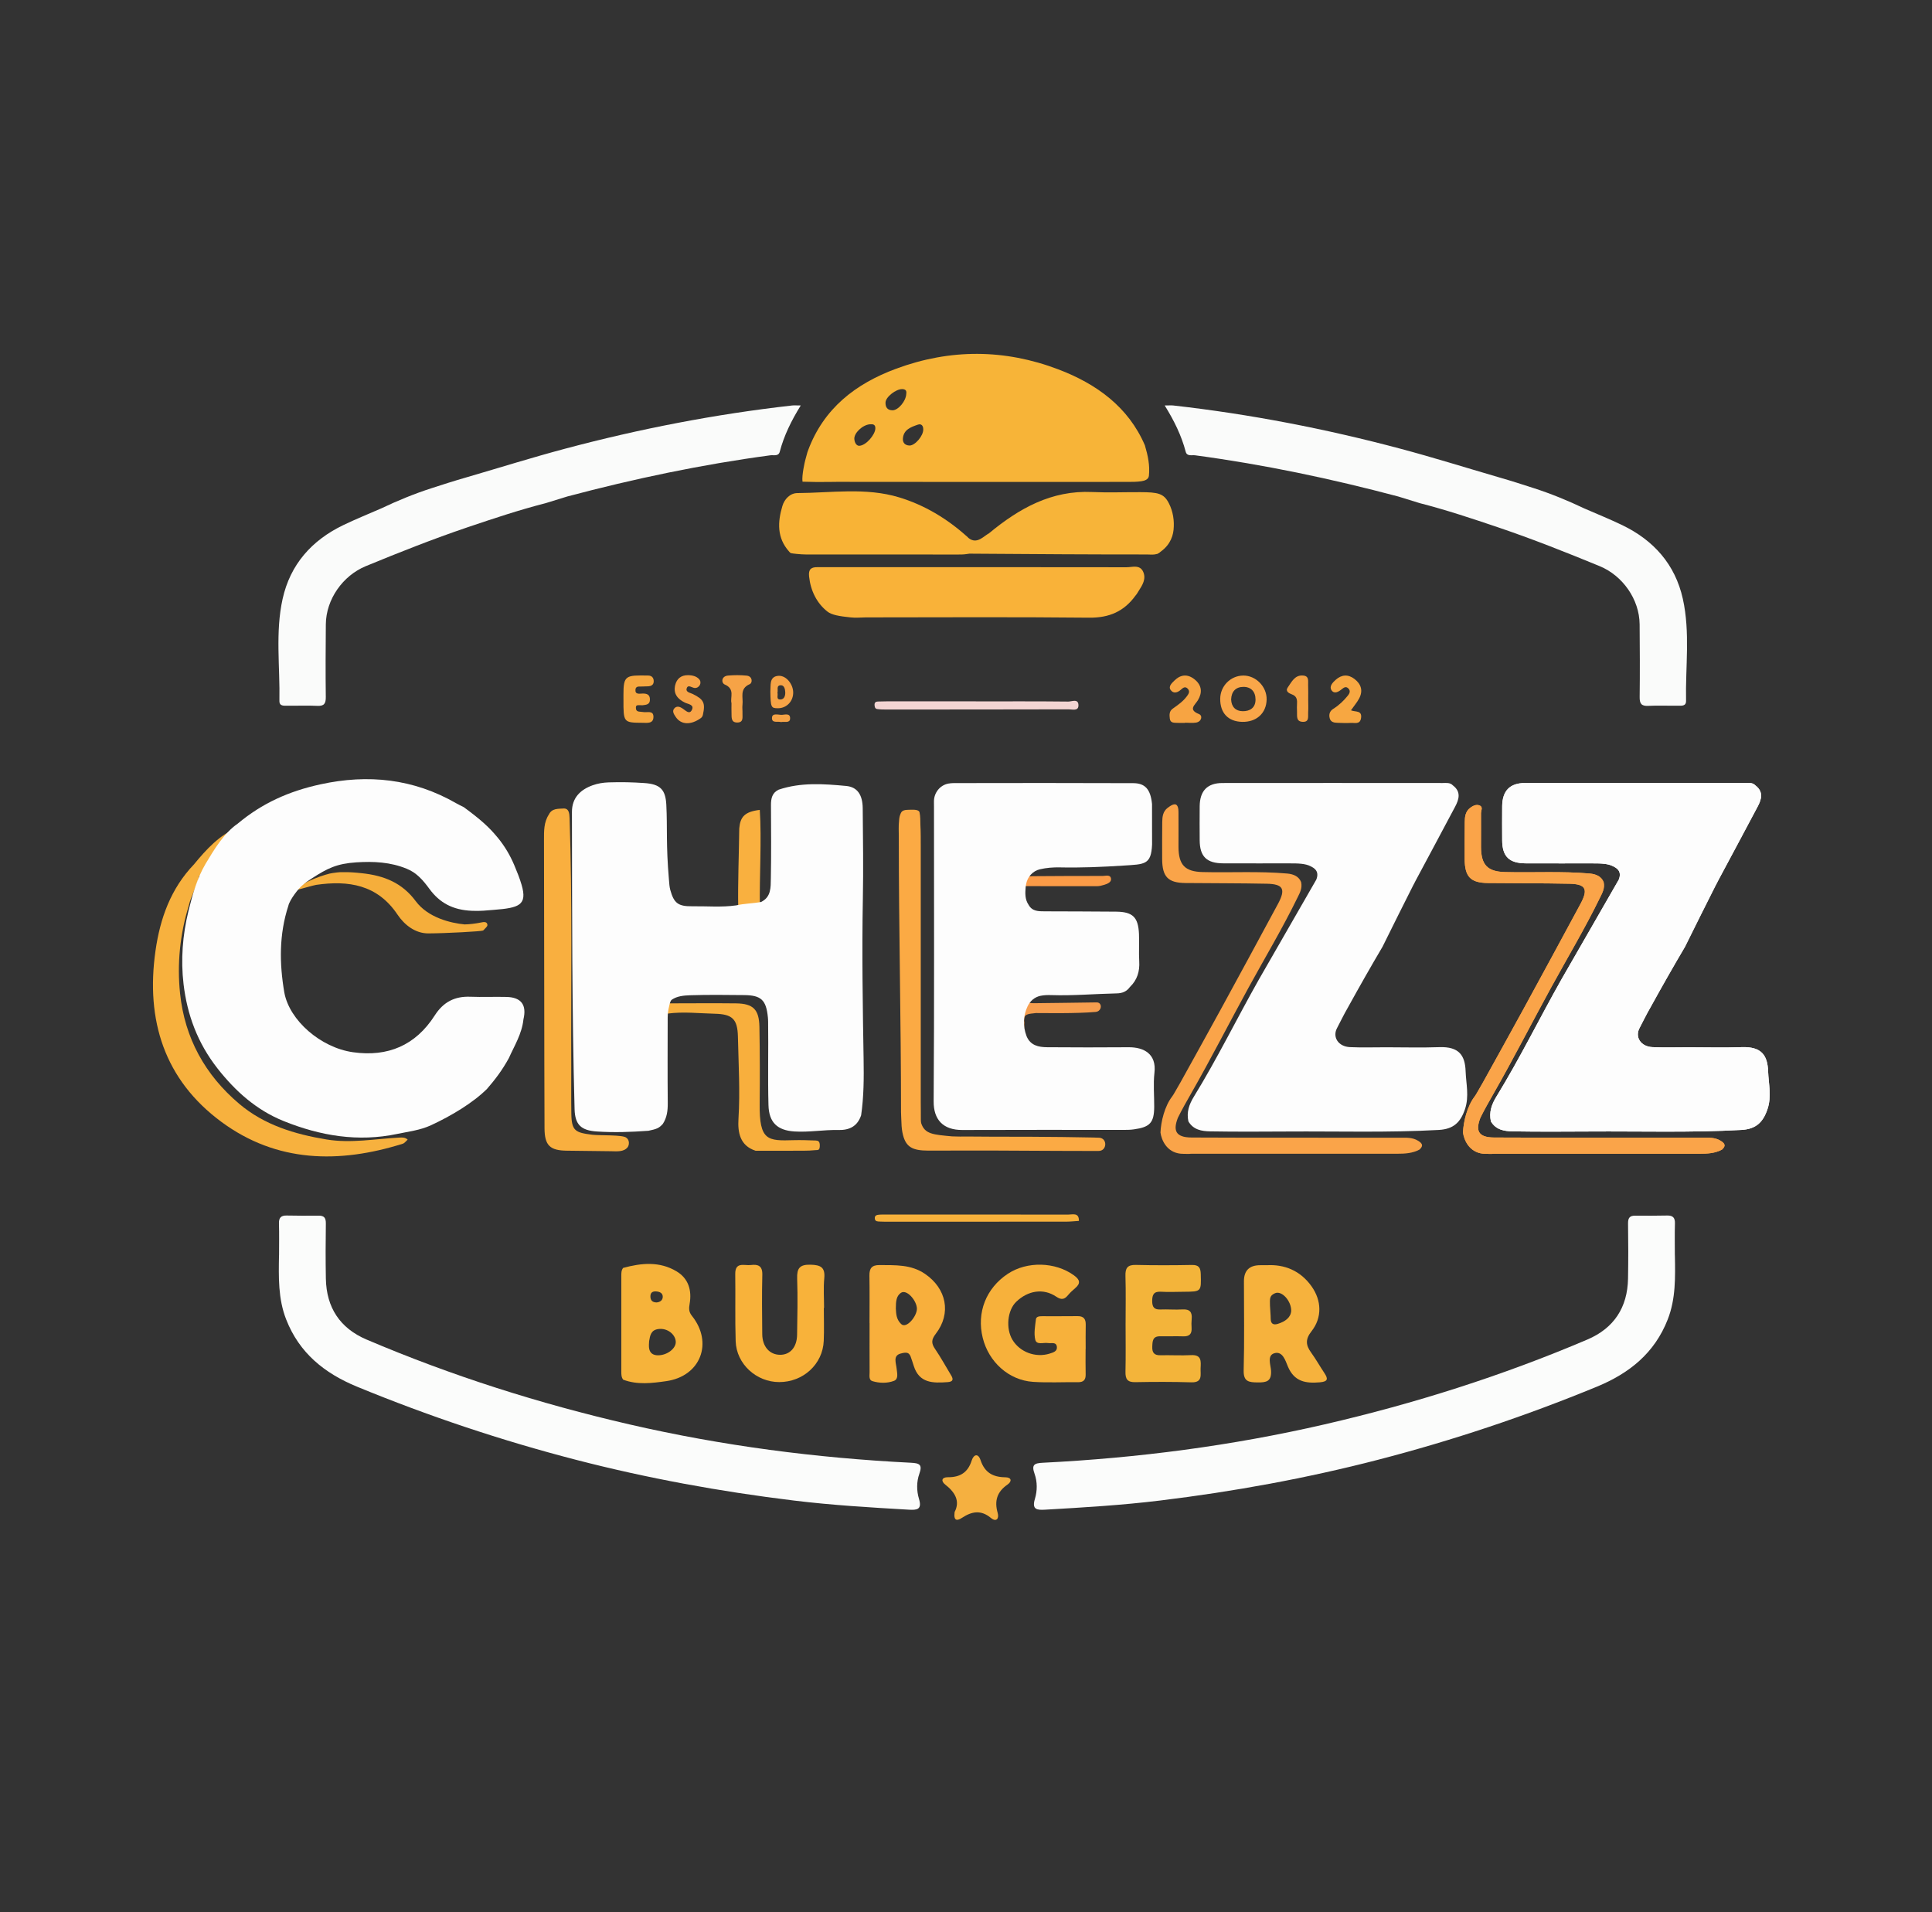 <?xml version="1.0" encoding="UTF-8"?>
<svg id="Layer_1" data-name="Layer 1" xmlns="http://www.w3.org/2000/svg" viewBox="0 0 1091.2 1080">
  <rect x="0" y="0" width="1091.2" height="1080" fill="#333333" stroke="none"/>
  <defs>
    <style>
      .cls-1 {
        fill: #f6a346;
      }

      .cls-2 {
        fill: #f7b438;
      }

      .cls-3 {
        fill: #f8af3c;
      }

      .cls-4 {
        fill: #f6a73f;
      }

      .cls-5 {
        fill: #fbaa44;
      }

      .cls-6 {
        fill: #fafbfa;
      }

      .cls-7 {
        fill: #f6a344;
      }

      .cls-8 {
        fill: #fb9b47;
      }

      .cls-9 {
        fill: #f5b040;
      }

      .cls-10 {
        fill: #f7b13b;
      }

      .cls-11 {
        fill: #f9b239;
      }

      .cls-12 {
        fill: #f6b33a;
      }

      .cls-13 {
        fill: #f9af3f;
      }

      .cls-14 {
        fill: #f9b03f;
      }

      .cls-15 {
        fill: #fdfdfd;
      }

      .cls-16 {
        fill: #f3b43a;
      }

      .cls-17 {
        fill: #faa449;
      }

      .cls-18 {
        fill: #c52c23;
      }

      .cls-19 {
        fill: #f3d5d3;
      }

      .cls-20 {
        fill: #f8af3d;
      }

      .cls-21 {
        fill: #f8b336;
      }

      .cls-22 {
        fill: #f5ae3b;
      }

      .cls-23 {
        fill: #f6b23d;
      }

      .cls-24 {
        fill: #f9a649;
      }

      .cls-25 {
        fill: #f7b13e;
      }

      .cls-26 {
        fill: #f7a741;
      }

      .cls-27 {
        fill: #f7b439;
      }

      .cls-28 {
        fill: #f7a347;
      }

      .cls-29 {
        fill: #f7a442;
      }

      .cls-30 {
        fill: #fbfcfb;
      }

      .cls-31 {
        fill: #f79e4e;
      }

      .cls-32 {
        fill: #f8b23a;
      }
    </style>
  </defs>
  <path class="cls-30" d="M157.61,709c0-6.01,.13-12.02-.05-18.02-.1-3.22,1.16-4.53,4.3-4.48,6.01,.09,12.01,.17,18.02,.07,3.25-.05,4.21,1.3,4.16,4.48-.16,10.36-.17,20.72,.01,31.07,.29,16.31,7.94,28.01,22.95,34.41,48.05,20.47,97.62,36.2,148.53,47.94,52.39,12.08,105.43,18.98,159.06,21.66,4.85,.24,6.48,1.12,4.65,6.25-1.6,4.49-1.58,9.57-.2,14.12,1.88,6.18-1.24,6.39-5.8,6.13-21.71-1.25-43.42-2.54-65.01-5.18-41.5-5.06-82.57-12.54-123.07-23.03-42.1-10.91-83.23-24.67-123.47-41.24-18.52-7.63-32.65-19.07-40.06-37.99-4.58-11.69-4.26-23.95-4.04-36.18Z"/>
  <path class="cls-6" d="M308.16,284.18c-14.95,3.83-29.58,8.71-44.19,13.65-19.4,6.57-38.42,14.12-57.35,21.91-13.02,5.36-22.47,18.76-22.59,32.88-.12,13.67-.19,27.35-.02,41.02,.05,3.73-.95,5.21-4.86,5.01-5.58-.28-11.19-.01-16.78-.08-1.98-.02-4.62,.39-4.56-2.75,.39-19.21-2.41-38.6,1.82-57.61,4.32-19.44,16.44-33.03,34.2-41.61,7.04-3.4,14.32-6.32,21.49-9.46,9.29-4.42,18.81-8.33,28.58-11.47,6.75-2.17,11.5-3.75,20.33-6.3,18.23-5.32,36.36-11,54.7-15.89,42.19-11.26,84.97-19.56,128.38-24.46,1.2-.14,2.43-.02,4.96-.02-5.37,8.66-9.47,17.04-11.86,26.13-.72,2.75-3.46,1.76-5.29,2.01-38.78,5.19-76.98,13.24-114.77,23.28"/>
  <path class="cls-11" d="M641.31,336.4c-6.43,8.93-14.88,12.57-26.12,12.45-42.08-.44-84.16-.18-126.24-.16-1.32,0-2.65,.06-3.97,.13-1.51,.08-3.02,.04-4.52-.12-6.45-.66-10.74-1.41-13.12-3.29-6-4.73-9.51-11.76-10.37-19.85-.43-4.08,1.16-5.28,4.74-5.24,1.45,.02,2.9-.01,4.35-.01,56.73,0,113.47-.03,170.2,.06,3.28,0,7.54-1.66,9.43,2.6,1.78,4.01-.47,7.54-2.62,10.86-.56,.87-1.03,1.8-1.75,2.56Z"/>
  <path class="cls-21" d="M445.69,311.5c-6.93-7.73-6.51-16.66-3.8-25.71,1.18-3.94,4.35-7.29,8.5-7.31,19.18-.12,38.62-3.29,57.42,2.41,14.36,4.35,27.14,12.05,38.36,22.14,.62,1.08,1.51,1.96,2.25,2.94,2.87,3.79,1.8,6.28-2.79,6.99-1.43,.22-3.02,.22-4.47,.22-28.74,.02-57.35,.02-86.09-.03-2.81,0-7.76-.55-8.25-.73-.4-.04-.95-.7-1.14-.93Z"/>
  <path class="cls-17" d="M972.71,649.19c-4.02,2.22-8.42,2.42-12.84,2.42-41.53-.01-75.75,.04-117.29,0,3.64,.08-3.31,.15-4.97-.03-7.93-.84-10.77-7.91-11.31-11.95,.24-6.09,2.34-14.86,6.59-20.36,.89-1.21,1.44-2.33,4.76-8.08,7.56-13.68,15.18-27.32,22.66-41.03,10.83-19.84,21.61-39.72,32.33-59.62,4.52-8.38,3.03-11.24-6.26-11.43-15.31-.31-30.63-.25-45.95-.4-9.82-.09-13.11-3.46-13.18-13.47-.05-7,0-14,.05-21,.02-3.04,.41-5.98,3.05-7.98,1.55-1.17,3.41-2.09,5.26-1.39,2.23,.85,.85,2.96,.87,4.48,.08,6.36-.04,12.73,0,19.09,.07,10.11,3.72,13.83,13.59,14.08,15.93,.41,31.89-.57,47.81,.83,3.74,.33,6.62,1.72,7.86,4.83,.76,3.5-.72,6.06-1.92,8.51-8.51,17.49-18.5,34.17-27.83,51.21-10.85,19.81-21.11,39.95-32.32,59.56-2.6,4.55-5.3,9.3-7.54,13.84-2.66,6.9-1.65,11.09,7.76,11.14,39.22,.2,78.45,.03,117.67,.12,3.52,0,7.06-.29,10.36,1.78,2.43,1.53,2.89,2.84,.76,4.84Z"/>
  <path class="cls-5" d="M507.79,463.51c.16-1.99,.34-2.73,.99-4.24,.27-.32,.48-1.77,3.63-1.89,2.99-.09,6.56-.42,6.96,1.47,.51,2.4,.41,4.66,.48,7.15,.21,2.72,.2,9.66,.2,12.1,.03,48.24,.03,96.47,0,144.71,0,2.44,.09,6.76,.05,9.64,.01,.83,.06,1.04,.18,1.86,2,6.32,7.01,6.5,17.49,7.49,3.09,.11,5.83,.15,8.71,.08,11.5,.13,14.27,.08,35.55,.13,12.09,.03,23.58,.22,35.25,.43,1.23,.02,2.41,.04,3.56,.12,4.79,.33,4.43,7.54-.37,7.47-.16,0-.32,0-.48,0-19.27,.04-38.55-.16-57.82-.22-12.64-.04-25.29,.03-37.93,.03-8.99,0-12.5-2.14-14.22-8.79-.56-2.18-.81-4.44-.87-6.69-.06-2.56-.25-4.28-.25-6.24-.01-52.29-1.27-103.52-1.25-155.81,0-2.24-.21-5.93,.15-8.79Z"/>
  <path class="cls-13" d="M353.8,642.61c1.92,1.28,1.57,4.16,.74,5.25-2.15,2.83-6.07,2.38-9.44,2.32-8.28-.13-16.57-.24-24.86-.3-9.62-.08-12.65-2.95-12.69-12.66-.11-24.24-.12-48.48-.16-72.72-.05-30.04-.09-60.08-.14-90.13,0-4.98-.14-9.97,2.77-14.38,1.68-3.54,5.32-3.16,8.15-3.36,3.21-.22,3.44,2.78,3.53,5.41,1.6,46.78,.76,93.58,.95,140.37,.04,8.91-.1,17.82,.05,26.72,.17,9.62,2.26,10.54,11.81,11.74,4.14,.52,17.51-.08,19.29,1.73Z"/>
  <path class="cls-10" d="M613.15,761.92c0,4.76-.09,9.52,.03,14.28,.08,3.16-1.24,4.49-4.41,4.44-8.44-.11-16.9,.36-25.3-.2-13.67-.91-25.04-11.18-28.42-24.86-3.52-14.25,1.85-27.99,14.13-36.14,10.94-7.27,26.86-6.79,37.38,.83,3.35,2.43,3.98,4.47,.69,7.27-1.41,1.2-2.82,2.47-3.99,3.89-2.04,2.48-3.74,2.89-6.74,.87-7.21-4.86-15.94-3.48-22.59,2.95-4.94,4.78-5.95,14.98-2.12,21.4,4.2,7.03,13.12,10.31,21.01,7.84,2.06-.65,4.38-1.28,4.11-3.8-.32-2.99-3.14-1.86-5.01-2.17-2.52-.42-6.44,1.24-7.19-1.83-.89-3.63-.09-7.74,.36-11.59,.2-1.69,2.14-1.72,3.59-1.73,6.62-.03,13.25,.06,19.87-.04,3.53-.06,4.75,1.63,4.67,4.94-.11,4.55-.03,9.11-.03,13.66h-.03Z"/>
  <path class="cls-25" d="M230.24,643.65c-.92,.79-1.72,1.97-2.78,2.31-35.98,11.28-71.18,10.69-102.39-12.33-32.27-23.81-42.81-57.43-37.26-96.57,2.61-18.4,8.65-35.24,21.8-48.94,3.81,.36,2.85,3.33,3.09,5.64-1.09,6.25-4.7,11.65-6.1,17.8-4.95,16.17-6.64,32.76-4.9,49.5,2.62,25.22,14.16,46.07,33.42,62.36,14.12,11.95,31.26,17.14,49.27,20.12,13.9,2.3,27.55-.37,41.31-1.07,1.77-.09,3.25-.08,4.56,1.18Z"/>
  <path class="cls-16" d="M635.74,747.35c0-8.9,.19-17.8-.08-26.7-.14-4.45,1.11-6.37,5.88-6.25,10.55,.26,21.11,.22,31.66,.02,3.9-.07,4.89,1.54,4.99,5.14,.27,9.92,.41,9.93-9.52,10-4.35,.03-8.7,.23-13.03-.02-4.02-.23-4.87,1.72-4.88,5.23,0,3.39,1.08,4.95,4.65,4.8,4.13-.17,8.29,.23,12.41-.03,4.18-.27,5.62,1.53,5.24,5.45-.16,1.64-.16,3.32-.05,4.96,.23,3.43-1.24,4.91-4.71,4.79-4.34-.15-8.69,.05-13.04-.03-4.25-.08-4.33,2.69-4.45,5.82-.14,3.38,1.02,4.97,4.58,4.89,5.79-.13,11.6,.23,17.38-.07,5.94-.31,5.52,3.51,5.33,7.34-.18,3.67,1.4,8.22-5.27,8.02-10.55-.32-21.11-.3-31.66-.09-4.54,.09-5.59-1.88-5.5-5.96,.21-9.1,.06-18.21,.06-27.32h.03Z"/>
  <path class="cls-32" d="M465.3,738.7c0,6.21,.22,12.43-.05,18.63-.57,13.15-11.6,23.24-25.12,23.24-12.97,0-24.2-10.23-24.62-23.08-.41-12.62-.06-25.26-.24-37.88-.11-7.21,5.15-4.7,8.78-5.15,4.09-.5,6.64,.39,6.51,5.51-.29,11.17-.14,22.36-.04,33.54,.06,7.02,4.14,11.61,10.05,11.65,5.71,.04,9.52-4.27,9.63-11.31,.16-10.56,.41-21.13,.04-31.67-.2-5.79,1.32-8.07,7.54-7.91,5.7,.15,8.36,1.42,7.77,7.67-.53,5.54-.11,11.17-.11,16.76h-.14Z"/>
  <path class="cls-20" d="M377.29,566.67c12.83,0,25.66-.15,38.48,.01,9.63,.13,12.97,3.43,13.15,13.26,.26,14.48,.29,28.97,.14,43.46-.22,20.97,4.52,20.97,19.21,20.54,4.13-.12,8.28,.05,12.41,.19,1.33,.05,2.32,.4,2.34,2.68,.02,2.67-.72,2.75-2.29,2.75-2.56,.24-4.56,.34-7.26,.34-8.9,0-17.79,.02-26.69,.02-8.97-2.89-10.15-10.52-9.69-18,.96-15.5,.03-30.93-.31-46.39-.22-10.03-3.15-12.77-13.11-13-8.86-.21-17.71-1.27-26.57-.08,.06-1.93,.12-3.85,.19-5.78Z"/>
  <path class="cls-22" d="M193.41,492.57c4.13-.07,6.97,.19,10.75,.58,12.96,1.34,23.01,5.52,30.66,15.82,6.92,9.3,19.68,12.37,27.64,13.12,2.63-.04,6.37-.49,9.4-1.12,1.27-.26,3.32-.62,3.44,1.45,.05,.9-1.34,1.89-2.1,2.83-.12,.15-.33,.28-.52,.33-.49,.4-20.53,1.55-30.76,1.58-7.28,.02-13.41-4.66-17.44-10.66-11.34-16.89-27.63-19.38-45.92-16.75-1.43,.21-9.52,2.58-10.94,2.84,1.69-4.17,17.42-9.32,20.3-9.53,.89-.07,3.53-.59,5.49-.48Z"/>
  <path class="cls-9" d="M539.15,853.99c3.21-6.11,.38-11.12-5.28-15.54-2.5-1.95-2.08-4.18,1.51-4.15,6.81,.06,11.28-2.63,13.41-9.37,1.12-3.54,3.68-4.38,5.05-.23,2.31,6.95,6.97,9.57,13.95,9.63,3.59,.03,3.89,2.3,1.2,4.16-5.88,4.07-7.44,9.22-5.5,15.98,.92,3.22-.8,5.34-3.81,2.84-5.65-4.7-10.79-3.71-16.32-.09-2.33,1.52-4.91,2.34-4.2-3.24Z"/>
  <path class="cls-14" d="M416.95,512.89c-.26-14.99,.42-30.17,.58-44.97,.55-6.6,3.07-9.49,11.6-10.52,1.11,16.5-.24,38.11,.04,54.62,2.14,1.48,1.36-1.63,.96,.29-4.33,1.52-8.75,1.11-13.17,.59Z"/>
  <path class="cls-19" d="M551.16,396.12c17.41,0,34.82-.08,52.23,.11,1.94,.02,5.8-1.9,5.72,2.23-.07,3.29-3.47,2.15-5.52,2.16-34.41,.08-68.81,.09-103.22,.1-1.65,0-3.33-.03-4.96-.27-1.22-.18-1.43-1.3-1.46-2.38-.04-1.3,.66-1.83,1.87-1.87,1.66-.04,3.31-.1,4.97-.1,16.79,0,33.58,0,50.36,0v.03Z"/>
  <path class="cls-4" d="M352.13,394.86c0-.83,0-1.65,0-2.48-.04-11.06,1.4-11.06,13.96-10.85,1.92,.03,3.08,1.1,3.13,3.11,.05,2.15-1.33,2.85-3.17,2.98-1.03,.08-2.07-.01-3.1,.1-1.53,.17-3.83-.58-4.04,1.72-.28,2.96,2.21,2.29,3.97,2.26,2.31-.04,4.15,.43,4.21,3.27,.06,2.97-2.07,3.08-4.2,3.34-3.06-.05-3.96-.42-3.69,2.02,.22,1.99,2.56,1.52,4.14,1.82,2.17,.41,5.76-1.15,5.73,2.76-.03,3.9-3.54,3.33-6.12,3.31-10.86-.08-10.86-.12-10.81-13.37Z"/>
  <path class="cls-29" d="M669.34,408.28c-1.45,0-2.89,.06-4.34-.02-1.81-.1-3.99,.21-4.29-2.42-.24-2.04-.41-4.14,1.64-5.6,2.87-2.03,5.78-4.03,7.91-6.89,.99-1.32,2.09-2.78,.56-4.4-1.38-1.47-2.61-.55-3.73,.47-1.9,1.74-4.25,2.55-5.87,.31-1.48-2.05,.6-3.88,2.02-5.3,3.63-3.61,7.64-3.9,11.62-.61,3.98,3.29,4.29,7.37,1.73,11.63-1.72,2.86-5.73,5.32,.7,7.9,2.05,.82,1.43,4.24-1.78,4.76-2.01,.33-4.12,.06-6.18,.06,0,.03,0,.06,0,.1Z"/>
  <path class="cls-27" d="M655.44,311.57c-2.15,2.18-5.06,1.58-7.69,1.58-64.51,.04-122.65-.84-187.16-.88-2.46,0-2.96,.07-5.43-.19,0-.29-8.35-.25-8.36-.54,27.52,.02,55.05,0,82.57,.12,4.46,.02,8.85-1.51,13.39-.21,1.61,.46,3.89,.69,5.1-1.22,1.34-2.1-.74-3.33-1.53-4.91-.32-.65-.18-1.53-.25-2.3,4.97,4.92,8.57,.61,12.44-1.85,1.4,8.64,8.74,6.88,14.08,7.37,9.05,.82,18.19,.23,27.3,.25,15.73,.03,31.46-.09,47.18,.08,2.97,.03,6.38-.69,8.35,2.69Z"/>
  <path class="cls-26" d="M763.03,401.17c2.52,1.05,6.32-.11,5.71,4.29-.54,3.88-3.56,2.68-5.8,2.82-2.47,.16-4.96,.02-7.45-.05-1.93-.05-3.87-.33-4.46-2.56-.59-2.19,0-4.09,2.04-5.36,3.2-1.98,5.88-4.58,8.23-7.48,.89-1.1,1.62-2.55,.33-3.93-1.34-1.44-2.54-.68-3.76,.32-1.84,1.5-4.29,2.97-5.86,.55-1.38-2.13,.69-4.31,2.38-5.82,3.37-3.01,7.07-3.25,10.69-.44,3.76,2.92,4.85,6.68,2.57,10.97-1.14,2.16-2.79,4.06-4.62,6.68Z"/>
  <path class="cls-31" d="M579.65,563.57c.15,2.96,2.36,3.04,4.45,3.02,12.21-.08,23.21-.34,35.42-.46,.82,.04,1.31,.35,1.65,.72,.63,.69,.74,1.72,.41,2.6-.5,1.29-1.51,1.96-2.69,2.06-11.4,1-28.63,.62-33.82,.64-3.98,.57-7.41,.04-6.48,5.35-.13,1.98-.25,3.97-.38,5.94-2.4-6.84-.85-13.39,1.43-19.89Z"/>
  <path class="cls-1" d="M413.15,397.12c-.9-3.12,2.19-7.96-3.8-10.52-2.06-.88-2.04-4.72,1.84-5.06,3.48-.31,7.04-.31,10.51,.04,3.46,.35,3.39,4.1,1.76,4.81-5.99,2.6-3.58,7.53-4.1,11.63-.21,1.62,.07,3.3,0,4.95-.08,2.15,.68,5-2.82,5.09-3.78,.09-3.28-2.92-3.38-5.34-.07-1.65-.01-3.3-.01-5.6Z"/>
  <path class="cls-7" d="M738.88,394.92c0,2.48,.14,4.96-.03,7.43-.16,2.25,.83,5.56-3.21,5.32-3.68-.22-2.97-3.29-3.08-5.66-.08-1.65-.07-3.31,.01-4.95,.12-2.26-.43-3.96-2.82-4.86-1.7-.64-3.99-1.75-2.4-3.99,2.18-3.05,3.94-7.19,8.82-6.67,3.36,.36,2.57,3.21,2.67,5.33,.12,2.68,.03,5.37,.04,8.05Z"/>
  <path class="cls-25" d="M111.11,494.88c-.39-2.28,.09-4.75-1.51-6.76,6.96-8.44,14.27-16.48,24.67-20.83-5.24,6.96-10.48,13.92-15.71,20.89-3.72,.86-2.76,6.92-7.45,6.71Z"/>
  <path class="cls-28" d="M391.31,391.96c-1.52-.75-4.36-1.03-3.36-3.46,.81-1.96,2.89-.05,4.41,.05h0c2.62,.16,4.29-2.95,2.55-4.92-1.39-1.58-3.56-2.29-6.37-2.31-3.9-.02-6.34,2.06-7.19,5.62-1.14,4.79,1.28,7.83,5.5,9.89,1.79,.87,5.46,1.09,3.89,4.18-1.36,2.67-3.48,.3-5.12-.81-1.44-.98-3.18-1.67-4.56-.34-1.75,1.68-.4,3.55,.58,5.03,3.01,4.54,8.59,4.72,14.2,.66,.59-.43,.99-1.09,1.15-1.8,1.52-6.81,.44-8.75-5.68-11.78Z"/>
  <path class="cls-1" d="M441.14,407.81c-1.88-.58-5.33,.87-5.12-2.5,.17-2.66,3.32-1.65,5.12-1.58,1.87,.08,5.3-1.37,5.11,2.17-.14,2.69-3.24,1.47-5.12,1.91Z"/>
  <path class="cls-18" d="M629.54,639.92c-2.09,.02-4.18,.04-6.27,.07"/>
  <path class="cls-8" d="M578.14,493.72c1.41,1.77,3.32,1.15,5.14,1.13,13.19-.08,26.38-.17,39.57-.14,1.66,0,4.3-.95,4.66,1.53,.29,2.01-2,2.91-3.78,3.47-1.36,.43-2.81,.8-4.22,.8-14.01,.03-28.02-.02-42.02-.05-.25-2.29-.83-4.62,.65-6.74Z"/>
  <path class="cls-2" d="M646.64,251.52c-9.34-21.74-27.4-34.73-48.86-42.9-30.43-11.58-61.14-11.66-91.67-.37-22.86,8.46-40.93,22.42-49.73,46.18-.4,.76-1.26,4.63-1.63,5.69-.1,.27-2.02,8.51-1.49,11.93,2.07,.02,5.82,.15,7.89,.17,7.82,.03,7.7-.08,11.53-.08,54.85,.08,109.7,.07,164.54,.03,2.48,0,4.97-.02,7.44-.38,1.95-.29,4.02-1.04,4.24-3.06,.62-5.88-.53-11.38-2.26-17.21Zm-161.33,.25c-1.34,.03-2.57-1.35-2.78-3.77-.29-3.37,4.61-8.03,8.73-8.37,1.87-.15,3.29,.06,3.13,2.55-.21,3.32-5.11,9.41-9.08,9.59Zm18.76-20.05c-2.89-.03-4-1.77-3.93-4.4,.09-3.11,5.93-7.66,9.46-7.56,1.92,.05,2.58,.95,2.25,2.75-.15,4.03-4.54,9.24-7.78,9.22Zm9.61,19.9c-2.58-.07-3.89-1.67-3.72-3.96,.38-5.03,4.53-6.45,8.4-7.81,1.97-.7,3.09,.51,3.1,2.6,.13,3.63-4.65,9.26-7.79,9.17Z"/>
  <path class="cls-27" d="M653.71,312.73c-27.54,.02-53.26-1.15-80.8-1.08-4.38,.01-8.58-1.78-13.19-.21-3.44,1.17-6.39,.06-3.66-4.68,1.02-1.77,1.72-3.72,2.56-5.59,16.91-14,35.22-24.35,58.23-23.29,9.06,.42,18.16,.04,27.24,.08,9.94,.05,13.24,.66,16.11,6.3,2.35,4.61,3.15,9.84,2.63,14.99-.49,4.85-3.01,10-9.11,13.48Z"/>
  <path class="cls-12" d="M390.78,743.13c-1.87-2.33-1.69-4.34-1.26-6.84,1.29-7.59-.67-14.25-7.44-18.29-9.57-5.71-19.87-4.72-30.13-1.91-1.1,1.41-1.03,3.08-1.03,4.72-.03,17.89-.03,35.79,0,53.68,0,1.65-.03,3.31,1.06,4.72,7.99,3.04,16.37,1.96,24.3,.83,19.46-2.75,26.69-21.71,14.5-36.91Zm-20.25-13.77c1.97,.11,3.83,.86,3.8,3.06-.03,2.08-1.7,3.05-3.58,3.17-2.45-.08-3.42-1.35-3.4-3.51,.02-2.09,1.3-2.83,3.18-2.73Zm1.24,36.09c-6.49,.04-5.14-6.2-5.14-8,.55-3.34,1.08-6.26,5.15-6.83,5.38-.75,9.87,3.27,9.9,7.33,.03,3.73-4.89,7.46-9.91,7.49Z"/>
  <path class="cls-3" d="M537.16,776.69c-3.01-4.94-5.76-10.06-9.03-14.82-2.21-3.22-2.12-5.32,.39-8.56,8.95-11.58,6.07-25.55-6.07-33.85-7.98-5.45-16.8-4.88-25.69-4.98-4.4-.05-5.78,1.88-5.71,5.99,.15,8.9,.05,17.79,.05,26.69h.03c0,9.31-.03,18.62,.02,27.93,0,1.79-.54,4.3,1.58,4.94,4,1.21,8.38,1.29,12.2-.16,2.67-1.01,1.74-4.43,1.5-6.78-.36-3.51-2.14-7.36,2.14-8.6,4.1-1.19,4.83-.18,5.68,1.44,.19,.35,1.74,5.2,1.87,5.59,3.13,9.77,10.92,9.65,19.02,9.08,3.11-.22,3.53-1.46,2.02-3.93Zm-28.15-28.87c-2.86-2.74-2.86-5.91-3.04-8.81,0-4.33,.36-7,2.76-8.77,3.38-2.49,9.21,4.52,9.14,9.01-.07,4.24-5.93,11.36-8.86,8.56Z"/>
  <path class="cls-23" d="M747.97,775.38c-2.53-3.78-4.75-7.77-7.42-11.45-3.05-4.2-3.39-7.52,.19-12.06,6.09-7.73,5.73-17.34,.05-25.36-6.44-9.09-15.57-12.48-25.21-11.95-2.04,0-2.87,0-3.69,0q-9.31-.06-9.31,9.06c0,16.76,.3,33.53-.15,50.28-.18,6.55,3.03,6.8,7.95,6.86,4.87,.06,7.85-.55,7.51-6.62-.18-3.31-2.42-8.63,1.91-9.88,4.71-1.35,6.28,4.42,7.62,7.56,3.64,8.56,10.07,9.57,18.05,8.88,4.72-.41,4.68-2.05,2.5-5.32Zm-26.26-27.69c-2.51,.77-4.01-.06-4.01-2.87,0-2.26-.34-5.23-.41-7.46-.13-4.16-.18-5.62,2.78-6.95,3.91-1.76,9.31,4.41,9.21,9.93-.24,3.73-3.37,6.05-7.58,7.35Z"/>
  <path class="cls-10" d="M609.39,689.53c-2.47,.15-4.94,.44-7.42,.44-33.34,.03-66.68,.02-100.02,.01-1.66,0-3.32,.03-4.97-.07-1.18-.07-2.69,.05-2.88-1.62-.23-2.08,1.41-2.19,2.87-2.3,1.03-.08,2.07-.05,3.1-.05,34.38,0,68.75-.02,103.13,.04,2.59,0,6.27-1.36,6.17,3.55,0,0,0,0,0,0Z"/>
  <path class="cls-24" d="M702.15,381.54c-7.11,.07-12.9,5.9-12.97,13.07-.08,8.07,4.49,12.9,12.37,13.08,8.12,.19,13.68-4.87,13.85-12.61,.16-7.24-6.07-13.62-13.25-13.55Zm-.25,20.13c-3.98-.04-6.4-2.45-6.55-6.63,.15-4.54,2.68-7.09,6.92-7.11,4.31-.02,6.84,2.7,6.86,7.11,.02,4.7-3.14,6.68-7.24,6.63Z"/>
  <path class="cls-1" d="M438.79,381.79c-4.31,.92-3.4,5.22-3.69,8.81,.16,8.89,.42,9.41,4.31,9.4,5-.01,8.81-4.12,8.58-9.25-.21-4.79-4.47-9.96-9.2-8.95Zm2.04,13.25c-2.71,.09-1.23-2.43-1.72-3.76,.5-1.55-.87-4.25,1.97-4.26,1.84,0,2.36,2.16,2.43,3.82,.09,1.93-.43,4.13-2.68,4.2Z"/>
  <path class="cls-15" d="M377.53,570.2c-.28,1.42-.42,2.86-.42,4.3-.02,16.17-.11,32.34,.04,48.51,.04,4.23-.44,8.15-2.77,11.73-2.17,2.43-3.42,2.9-8.11,3.89-10.3,.75-19.4,1.04-29.12,.41-8.91-.58-12.38-3.78-12.62-12.63-1.52-55.94-1.39-111.89-1.49-167.84-.01-8.02,4.8-12.61,11.75-15.09,2.88-1.02,5.92-1.51,8.97-1.61,7.63-.24,13.24-.08,20.09,.37,9.18,.59,12.05,3.8,12.49,12.25,.68,13.25-.25,22.24,1.49,42.41,.16,1.84,.25,3.89,.75,5.72,2.07,7.45,4.41,9.32,12.41,9.22,8.28-.11,16.58,.67,24.82-.51,4.61-1.07,9.38-1.06,14.02-1.92,5.8-2.77,5.45-8.33,5.55-13.27,.27-13.81,.13-27.62,.07-41.43-.02-3.72,.63-6.95,4.35-8.73,12.52-4.21,25.38-3.29,38.14-2.09,6.33,.6,9.26,5.04,9.33,12.63,.16,16.99,.4,33.99,.08,50.98-.57,30.26-.08,60.51,.42,90.76,.17,10.57,.13,21.14-1.4,31.63-2.1,6.17-6.5,8.45-12.89,8.31-8.26-.19-16.48,1.36-24.8,.82-9.63-.62-14.38-5.1-14.64-14.84-.43-15.69,.02-31.39-.2-47.09-.01-.87-.05-1.75-.14-2.61-.96-9.69-3.78-12.38-13.38-12.48-10.16-.1-20.32-.23-30.47,.09-3.86,.12-7.49,.53-10.36,2.48-.47,.47-.95,.41-1.98,5.62Z"/>
  <path class="cls-15" d="M281.06,473.01c3.87,4.69,7.01,9.94,9.37,15.54,1.55,3.68,3.06,7.38,4.17,11.19,3.36,11.52-1.46,13.02-15.71,14.13-4.11,.32-7.41,.75-12.37,.53-10.79-.46-18.21-4.47-24.05-12.46-3.41-4.66-7.14-9.07-12.75-11.29-9.17-3.79-18.78-4.24-28.49-3.61-10.92,.71-16.26,3.33-24.98,8.97-1.69,1.09-3.83,2.48-5.33,3.89-2.06,1.48-7.34,8.28-8.07,11.69-5.24,16.12-5.09,32.49-2.26,48.99,2.9,15.75,20.58,31.12,38.77,33.69,19.76,2.8,35.4-3.92,46.17-20.76,4.87-7.6,11.29-10.92,20.13-10.57,6.81,.27,13.64-.06,20.46,.11,8.3,.21,11.46,4.51,9.52,12.66-.84,8.23-5.28,15.19-8.25,21.92-3.75,6.8-7.59,11.9-12.33,17.36-7.85,7.81-20.07,15.17-31.6,20.51-6.13,2.84-12.68,3.56-19.09,4.91-22.11,4.67-43.4,1.1-64.09-7.23-15.39-6.19-27.29-16.84-37.39-29.7-11.45-14.58-17.19-30.63-19.21-47.62-1.64-13.8-.55-27.79,2.75-41.28,2.26-9.2,4.76-18.32,9.64-26.66,4.79-8,10.38-17.4,18.19-22.75,13.79-11.54,28.9-18.31,46.74-22.2,26.92-5.87,52.51-3.18,76.63,10.67,1.42,.82,2.91,1.51,4.37,2.26,9.49,6.99,14.14,11.14,19.04,17.09Z"/>
  <path class="cls-15" d="M650.7,476.89c-.49,11.63-4.18,11.19-16.19,11.97s-23.94,1.28-35.92,1.02c-3.83-.08-7.59,.22-11.24,1.07-4.04,.94-7.01,4.26-7.79,8.34,0,.02,0,.05-.01,.07-.1,.49-.2,.98-.24,1.48-.29,3.52-.52,7.03,1.65,10.2,2.05,3.74,5.67,3.64,9.17,3.66,13.42,.08,26.84,.03,40.25,.18,9.43,.1,12.51,3.13,12.92,12.61,.22,5.15-.16,10.33,.14,15.47,.34,5.69-1.14,10.52-5.27,14.48-1.82,2.53-4.27,3.54-7.4,3.6-12.32,.25-24.62,1.38-36.96,.97-2.09-.07-4.18-.01-6.18,.41-3.22,.67-5.85,2.92-7.24,5.91-2.48,5.33-2.82,10.94-.57,16.91,2.18,5.24,6.78,6.17,11.61,6.21,15.32,.12,30.64,.13,45.96,.01,8.66-.07,15.88,3.75,14.65,14.36-.73,6.33-.1,12.82-.14,19.24-.05,9.01-2.37,11.52-11.49,12.78-1.86,.26-3.71,.3-5.57,.3-30.44,0-60.87-.08-91.31,.05-10.92,.05-16.27-5.89-16.2-16.18,.39-55.49,.18-110.98,.19-166.47,0-.98-.02-1.96-.02-2.93,0-4.85,3.36-9.15,8.12-10.06,1.01-.19,2.07-.28,3.18-.28,33.77-.06,67.53-.1,101.3,.04,6.41,.03,9.74,3.17,10.57,11.79"/>
  <path class="cls-15" d="M914.3,496.79c1.95-4.98-1.44-6.61-3.13-7.51-3.12-1.66-7.56-1.65-11.45-1.66-12.64-.01-25.28,.03-37.92-.02-9.44-.03-13.31-3.83-13.36-13.04-.03-6.42-.07-12.85,0-19.27,.1-8.67,4.34-13.05,12.87-13.06,41.44-.05,82.88-.03,124.32,0,2.03,0,4.2-.39,5.84,1.36,4.7,3.58,3.47,7.85,1.22,12.05-7.56,14.08-14.83,27.98-22.44,42.03-.38,.69-.78,1.64-1.24,2.38-5.23,10.24-11.42,22.86-17.32,34.68-6.4,10.83-12.82,22.11-19.39,34.02-2.99,5.21-4.07,7.73-6.31,11.94-2.62,4.95,.6,10.4,7.38,10.71,6.82,.31,13.67,.07,20.5,.08,9.94,0,19.89,.29,29.82-.07,11.29-.42,14.64,4.68,14.95,13.68,.24,6.96,2.1,14.04-.36,21.34-2.47,7.34-6.42,11.27-14.72,11.73-28.55,1.59-57.12,.7-85.67,.89-14.5,.09-29,.16-43.49-.08-4.89-.08-9.54-.88-12.34-5.64-1.12-5.15,.35-9.48,3.12-14,13.21-21.52,24.31-44.22,36.73-66.2"/>
  <path class="cls-17" d="M972.71,649.19c-4.02,2.22-8.42,2.42-12.84,2.42-41.53-.01-75.75,.04-117.29,0,3.64,.08-3.31,.15-4.97-.03-7.93-.84-10.77-7.91-11.31-11.95,.24-6.09,2.34-14.86,6.59-20.36,.89-1.21,1.44-2.33,4.76-8.08,7.56-13.68,15.18-27.32,22.66-41.03,10.83-19.84,21.61-39.72,32.33-59.62,4.52-8.38,3.03-11.24-6.26-11.43-15.31-.31-30.63-.25-45.95-.4-9.82-.09-13.11-3.46-13.18-13.47-.05-7,0-14,.05-21,.02-3.04,.41-5.98,3.05-7.98,1.55-1.17,3.41-2.09,5.26-1.39,2.23,.85,.85,2.96,.87,4.48,.08,6.36-.04,12.73,0,19.09,.07,10.11,3.72,13.83,13.59,14.08,15.93,.41,31.89-.57,47.81,.83,3.74,.33,6.62,1.72,7.86,4.83,.76,3.5-.72,6.06-1.92,8.51-8.51,17.49-18.5,34.17-27.83,51.21-10.85,19.81-21.11,39.95-32.32,59.56-2.6,4.55-5.3,9.3-7.54,13.84-2.66,6.9-1.65,11.09,7.76,11.14,39.22,.2,78.45,.03,117.67,.12,3.52,0,7.06-.29,10.36,1.78,2.43,1.53,2.89,2.84,.76,4.84Z"/>
  <path class="cls-15" d="M914.3,496.79c1.95-4.98-1.44-6.61-3.13-7.51-3.12-1.66-7.56-1.65-11.45-1.66-12.64-.01-25.28,.03-37.92-.02-9.44-.03-13.31-3.83-13.36-13.04-.03-6.42-.07-12.85,0-19.27,.1-8.67,4.34-13.05,12.87-13.06,41.44-.05,82.88-.03,124.32,0,2.03,0,4.2-.39,5.84,1.36,4.7,3.58,3.47,7.85,1.22,12.05-7.56,14.08-14.83,27.98-22.44,42.03-.38,.69-.78,1.64-1.24,2.38-5.23,10.24-11.42,22.86-17.32,34.68-6.4,10.83-12.82,22.11-19.39,34.02-2.99,5.21-4.07,7.73-6.31,11.94-2.62,4.95,.6,10.4,7.38,10.71,6.82,.31,13.67,.07,20.5,.08,9.94,0,19.89,.29,29.82-.07,11.29-.42,14.64,4.68,14.95,13.68,.24,6.96,2.1,14.04-.36,21.34-2.47,7.34-6.42,11.27-14.72,11.73-28.55,1.59-57.12,.7-85.67,.89-14.5,.09-29,.16-43.49-.08-4.89-.08-9.54-.88-12.34-5.64-1.12-5.15,.35-9.48,3.12-14,13.21-21.52,24.31-44.22,36.73-66.2"/>
  <path class="cls-6" d="M801.94,284.18c14.95,3.83,29.58,8.71,44.19,13.65,19.4,6.57,38.42,14.12,57.35,21.91,13.02,5.36,22.47,18.76,22.59,32.88,.12,13.67,.19,27.35,.02,41.02-.05,3.73,.95,5.21,4.86,5.01,5.58-.28,11.19-.01,16.78-.08,1.98-.02,4.62,.39,4.56-2.75-.39-19.21,2.41-38.6-1.82-57.61-4.32-19.44-16.44-33.03-34.2-41.61-7.04-3.4-14.32-6.32-21.49-9.46-9.29-4.42-18.81-8.33-28.58-11.47-6.75-2.17-11.5-3.75-20.33-6.3-18.23-5.32-36.36-11-54.7-15.89-42.19-11.26-84.97-19.56-128.38-24.46-1.2-.14-2.43-.02-4.96-.02,5.37,8.66,9.47,17.04,11.86,26.13,.72,2.75,3.46,1.76,5.29,2.01,38.78,5.19,76.98,13.24,114.77,23.28"/>
  <path class="cls-30" d="M945.96,709c0-6.01-.13-12.02,.05-18.02,.1-3.22-1.16-4.53-4.3-4.48-6.01,.09-12.01,.17-18.02,.07-3.25-.05-4.21,1.3-4.16,4.48,.16,10.36,.17,20.72-.01,31.07-.29,16.31-7.94,28.01-22.95,34.41-48.05,20.47-97.62,36.2-148.53,47.94-52.39,12.08-105.43,18.98-159.06,21.66-4.85,.24-6.48,1.12-4.65,6.25,1.6,4.49,1.58,9.57,.2,14.12-1.88,6.18,1.24,6.39,5.8,6.13,21.71-1.25,43.42-2.54,65.01-5.18,41.5-5.06,82.57-12.54,123.07-23.03,42.1-10.91,83.23-24.67,123.47-41.24,18.52-7.63,32.65-19.07,40.06-37.99,4.58-11.69,4.26-23.95,4.04-36.18Z"/>
  <path class="cls-17" d="M801.85,649.19c-4.02,2.22-8.42,2.42-12.84,2.42-41.53-.01-75.75,.04-117.29,0,3.64,.08-3.31,.15-4.97-.03-7.93-.84-10.77-7.91-11.31-11.95,.24-6.09,2.34-14.86,6.59-20.36,.89-1.21,1.44-2.33,4.76-8.08,7.56-13.68,15.18-27.32,22.66-41.03,10.83-19.84,21.61-39.72,32.33-59.62,4.52-8.38,3.03-11.24-6.26-11.43-15.31-.31-30.63-.25-45.95-.4-9.82-.09-13.11-3.46-13.18-13.47-.05-7,0-14,.05-21,.02-3.04,.41-5.98,3.05-7.98,1.55-1.17,4.04-2.95,5.26-1.39,.93,1.19,.85,2.96,.87,4.48,.08,6.36-.04,12.73,0,19.09,.07,10.11,3.72,13.83,13.59,14.08,15.93,.41,31.89-.57,47.81,.83,3.74,.33,6.62,1.72,7.86,4.83,.76,3.5-.72,6.06-1.92,8.51-8.51,17.49-18.5,34.17-27.83,51.21-10.85,19.81-21.11,39.95-32.32,59.56-2.6,4.55-5.3,9.3-7.54,13.84-2.66,6.9-1.65,11.09,7.76,11.14,39.22,.2,78.45,.03,117.67,.12,3.52,0,7.06-.29,10.36,1.78,2.43,1.53,2.89,2.84,.76,4.84Z"/>
  <path class="cls-15" d="M743.45,496.79c1.95-4.98-1.44-6.61-3.13-7.51-3.12-1.66-7.56-1.65-11.45-1.66-12.64-.01-25.28,.03-37.92-.02-9.44-.03-13.31-3.83-13.36-13.04-.03-6.42-.07-12.85,0-19.27,.1-8.67,4.34-13.05,12.87-13.06,41.44-.05,82.88-.03,124.32,0,2.03,0,4.2-.39,5.84,1.36,4.7,3.58,3.47,7.85,1.22,12.05-7.56,14.08-14.83,27.98-22.44,42.03-.38,.69-.78,1.64-1.24,2.38-5.23,10.24-11.42,22.86-17.32,34.68-6.4,10.83-12.82,22.11-19.39,34.02-2.99,5.21-4.07,7.73-6.31,11.94-2.62,4.95,.6,10.4,7.38,10.71,6.82,.31,13.67,.07,20.5,.08,9.94,0,19.89,.29,29.82-.07,11.29-.42,14.64,4.68,14.95,13.68,.24,6.96,2.1,14.04-.36,21.34-2.47,7.34-6.42,11.27-14.72,11.73-28.55,1.59-57.12,.7-85.67,.89-14.5,.09-29,.16-43.49-.08-4.89-.08-9.54-.88-12.34-5.64-1.12-5.15,.35-9.48,3.12-14,13.21-21.52,24.31-44.22,36.73-66.2"/>
</svg>